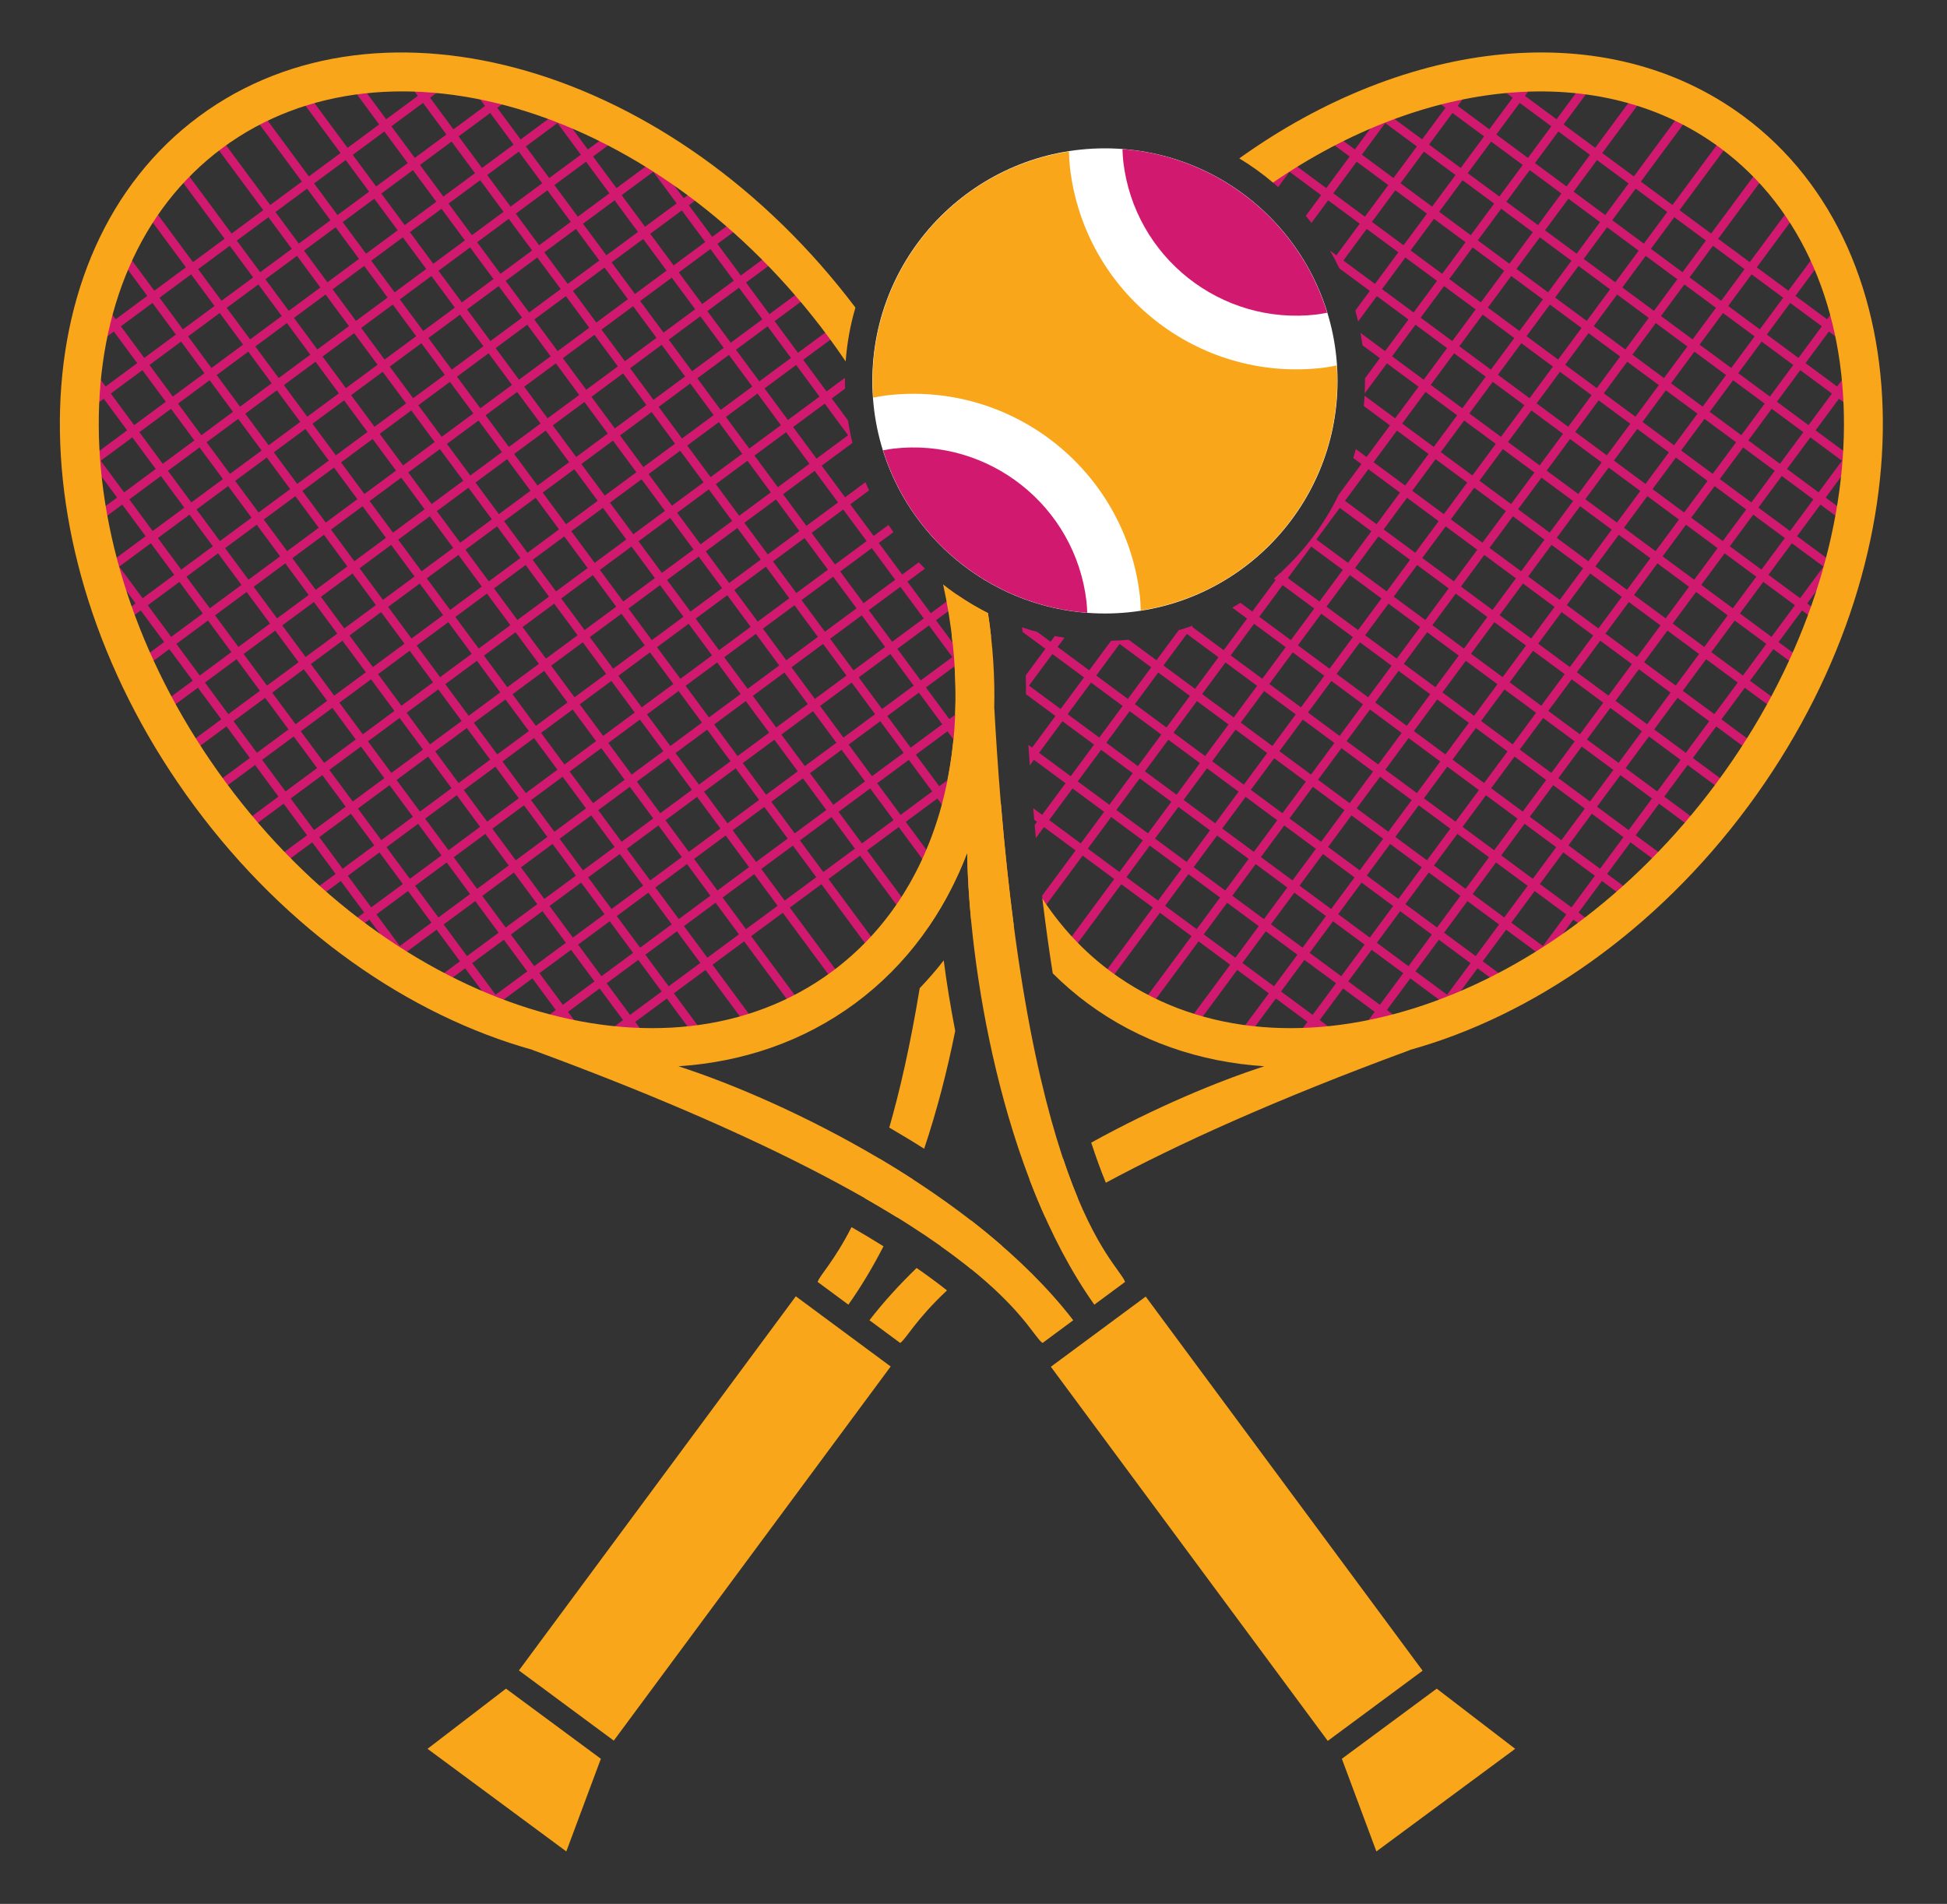 <?xml version="1.0" encoding="utf-8"?>
<!-- Generator: Adobe Illustrator 16.0.0, SVG Export Plug-In . SVG Version: 6.00 Build 0)  -->
<!DOCTYPE svg PUBLIC "-//W3C//DTD SVG 1.1//EN" "http://www.w3.org/Graphics/SVG/1.1/DTD/svg11.dtd">
<svg version="1.1" id="Calque_1" xmlns="http://www.w3.org/2000/svg" xmlns:xlink="http://www.w3.org/1999/xlink" x="0px" y="0px"
	 width="306.757px" height="299.991px" viewBox="0 0 306.757 299.991" enable-background="new 0 0 306.757 299.991"
	 xml:space="preserve">
<rect x="0" y="0" width="306.757" height="299.991" fill="#333333" stroke="none"/>
<g>
	<g>
		<path fill="#D11A6F" d="M295.277,68.066l-1.107-0.818l-3.139,4.245l-4.982-3.685l3.684-4.98l4.014,2.968l0.818-1.107l-4.014-2.968
			l3.412-4.614l-1.107-0.818l-3.412,4.614l-4.98-3.684l3.684-4.983l5.535,4.093l0.818-1.107l-5.535-4.093l2.797-3.781l-1.107-0.818
			l-2.796,3.781l-4.983-3.685l6.141-8.303l-1.107-0.818l-6.14,8.303l-4.981-3.684l7.981-10.794l-1.107-0.818l-7.981,10.794
			l-4.981-3.684l7.981-10.794l-1.107-0.818l-7.98,10.793l-4.982-3.684l7.98-10.793l-1.107-0.818l-7.98,10.793l-4.982-3.685
			l7.982-10.793l-1.107-0.818l-7.981,10.793l-4.981-3.684l7.98-10.793l-1.107-0.818l-7.98,10.793l-4.982-3.685l6.139-8.303
			l-1.107-0.818l-6.139,8.303l-4.982-3.685l2.456-3.32l-1.107-0.818l-2.456,3.32l-5.535-4.093l-0.818,1.107l5.535,4.093
			l-3.684,4.982l-4.982-3.684l3.07-4.152l-1.107-0.818l-3.07,4.152l-4.566-3.377l-0.818,1.107l4.566,3.377l-3.684,4.98l-4.981-3.684
			l1.978-2.675l-1.107-0.818l-1.977,2.675l-2.354-1.739l-0.818,1.107l2.353,1.739l-3.685,4.982l-5.535-4.094l-0.409,0.554
			l-0.554-0.409l-4.094,5.535l-2.352-1.739l-0.818,1.107l2.352,1.739l-1.723,2.329c0.354,0.295,0.705,0.594,1.049,0.9l1.781-2.411
			l4.982,3.684l-2.411,3.261c0.302,0.366,0.601,0.735,0.89,1.112l2.629-3.554l4.98,3.684l-3.684,4.981l-1-0.74
			c0.527,0.912,1.019,1.849,1.478,2.805l4.794,3.545l-2.287,3.094c0.158,0.568,0.301,1.145,0.438,1.725l2.957-4l4.981,3.685
			l-3.685,4.982l-3.88-2.87c0.12,0.643,0.225,1.291,0.315,1.945l2.746,2.031l-2.349,3.178c0.009,0.798-0.011,1.591-0.048,2.381
			l3.504-4.739l4.982,3.684l-3.684,4.981l-4.824-3.567c-0.031,0.544-0.067,1.087-0.119,1.626l4.125,3.049l-3.685,4.982l-1.683-1.244
			c-0.129,0.473-0.266,0.942-0.41,1.408l1.273,0.943l-3.555,4.807c-2.215,4.55-5.25,8.653-8.943,12.095l-0.189,0.257l-0.053-0.039
			c-0.345,0.317-0.689,0.635-1.047,0.939l0.281,0.207l-3.686,4.982l-1.859-1.375c-0.424,0.26-0.85,0.518-1.285,0.762l2.326,1.721
			l-3.684,4.981l-4.98-3.684l0.149-0.202c-0.743,0.266-1.495,0.512-2.259,0.737l-3.5,4.735l-4.375-3.233
			c-0.93,0.085-1.855,0.145-2.777,0.167l-3.441,4.653l-4.982-3.684l1.076-1.455c-0.508-0.08-1.016-0.165-1.518-0.264l-0.665,0.899
			l-2.091-1.546c-0.814-0.22-1.619-0.458-2.414-0.727c0.029,0.24,0.063,0.48,0.09,0.721l3.596,2.659l-3.098,4.191
			c0.035,0.992,0.043,1.981,0.045,2.97l4.641,3.431l-3.684,4.982l-0.582-0.43c0.071,1.086,0.146,2.162,0.223,3.23l0.647-0.875
			l4.982,3.684l-3.684,4.982l-1.416-1.047c0.053,0.616,0.108,1.223,0.163,1.832l0.434,0.321l-0.361,0.489
			c0.063,0.689,0.126,1.378,0.191,2.059l1.277-1.729l4.982,3.683l-5.283,7.145c0.08,0.669,0.162,1.326,0.244,1.985l6.146-8.311
			l4.981,3.684l-7.98,10.794l1.107,0.818l7.98-10.794l4.982,3.685l-7.98,10.793l1.107,0.818l7.98-10.793l4.982,3.684l-7.982,10.793
			l1.107,0.818l7.981-10.792l4.981,3.683l-7.98,10.793l1.107,0.818l7.98-10.793l4.982,3.684l-5.979,8.086l1.107,0.818l5.979-8.086
			l4.981,3.686l-3.521,4.764l1.107,0.818l3.521-4.764l5.536,4.094l0.409-0.555l0.554,0.41l4.093-5.537l4.014,2.969l0.818-1.107
			l-4.014-2.967l3.686-4.982l4.98,3.684l-2.498,3.379l1.107,0.818l2.498-3.379l2.076,1.535l0.818-1.107l-2.076-1.535l3.685-4.982
			l5.535,4.094l0.818-1.107l-5.534-4.093l3.684-4.981l4.98,3.684l-2.432,3.289l1.107,0.818l2.432-3.289l1.8,1.33l0.818-1.107
			l-1.8-1.33l3.686-4.982l3.736,2.763l0.818-1.107l-3.736-2.763l3.684-4.98l5.119,3.785l0.818-1.107l-5.119-3.785l3.684-4.982
			l5.857,4.331l0.818-1.107l-5.857-4.331l3.684-4.981l6.874,5.083l0.818-1.107l-6.874-5.082l3.684-4.982l6.875,5.083l0.818-1.107
			l-6.874-5.083l3.684-4.981l6.874,5.083l0.818-1.107l-6.873-5.083l3.684-4.981l5.857,4.331l0.818-1.107l-5.857-4.331l3.684-4.982
			l5.398,3.991l0.818-1.107l-5.398-3.991l3.685-4.982l2.906,2.149l0.818-1.107l-2.905-2.148l3.684-4.981l1.521,1.125l0.818-1.107
			l-1.521-1.125l4.094-5.536l-0.555-0.409l0.41-0.554l-5.536-4.093l3.683-4.981l2.077,1.535l0.818-1.107l-2.075-1.535
			L295.277,68.066z M288.625,62.008l-3.684,4.981l-4.98-3.684l3.683-4.98L288.625,62.008z M225.925,34.482l4.982,3.685l-3.684,4.981
			l-4.982-3.684L225.925,34.482z M221.134,38.646l-4.981-3.684l3.684-4.982l4.981,3.684L221.134,38.646z M196.253,125.562
			l4.981,3.684l-3.685,4.981l-4.98-3.684L196.253,125.562z M191.462,129.724l-4.982-3.684l3.684-4.981l4.982,3.684L191.462,129.724z
			 M207.664,122.867l3.684-4.981l4.982,3.684l-3.686,4.981L207.664,122.867z M211.826,127.658l-3.684,4.982l-4.981-3.684
			l3.685-4.982L211.826,127.658z M212.166,116.778l3.684-4.981l4.982,3.684l-3.684,4.981L212.166,116.778z M236.263,96.925
			l3.685-4.982l4.981,3.684l-3.684,4.982L236.263,96.925z M240.427,101.716l-3.684,4.981l-4.982-3.684l3.684-4.981L240.427,101.716z
			 M240.767,90.835l3.684-4.981l4.98,3.684l-3.684,4.981L240.767,90.835z M245.269,84.747l3.684-4.981l4.982,3.684l-3.685,4.981
			L245.269,84.747z M247.078,67.248l-4.98-3.684l3.684-4.982l4.98,3.684L247.078,67.248z M251.869,63.083l4.982,3.684l-3.684,4.982
			l-4.982-3.684L251.869,63.083z M247.367,69.173l4.982,3.684l-3.686,4.981l-4.98-3.684L247.367,69.173z M249.771,78.658
			l3.685-4.982l4.981,3.684l-3.684,4.982L249.771,78.658z M254.275,72.568l3.684-4.981l4.98,3.684l-3.684,4.981L254.275,72.568z
			 M258.777,66.479l3.684-4.981l4.981,3.684l-3.685,4.981L258.777,66.479z M257.669,65.661l-4.982-3.684l3.685-4.982l4.981,3.684
			L257.669,65.661z M251.58,61.158l-4.98-3.684l3.684-4.981l4.981,3.684L251.58,61.158z M245.492,56.656l-4.982-3.684l3.684-4.982
			l4.982,3.684L245.492,56.656z M244.673,57.763l-3.684,4.981l-4.982-3.684l3.684-4.981L244.673,57.763z M241.278,64.67l4.981,3.684
			l-3.684,4.982l-4.982-3.684L241.278,64.67z M242.864,75.262l4.981,3.684l-3.684,4.981l-4.981-3.684L242.864,75.262z
			 M243.343,85.035l-3.684,4.982l-4.982-3.684l3.684-4.982L243.343,85.035z M238.841,91.125l-3.685,4.981l-4.981-3.684l3.684-4.981
			L238.841,91.125z M234.337,97.213l-3.684,4.981l-4.98-3.684l3.684-4.981L234.337,97.213z M229.835,103.302l-3.684,4.98
			l-4.98-3.684l3.683-4.98L229.835,103.302z M225.333,109.39l-3.684,4.982l-4.982-3.684l3.685-4.982L225.333,109.39z
			 M221.938,116.298l4.981,3.685l-3.684,4.981l-4.98-3.684L221.938,116.298z M222.757,115.192l3.684-4.982l4.982,3.684l-3.686,4.982
			L222.757,115.192z M227.259,109.102l3.684-4.981l4.982,3.684l-3.684,4.981L227.259,109.102z M237.032,108.624l4.981,3.684
			l-3.682,4.981l-4.982-3.684L237.032,108.624z M237.851,107.516l3.684-4.981l4.982,3.684l-3.685,4.982L237.851,107.516z
			 M242.353,101.427l3.684-4.982l4.982,3.685l-3.684,4.981L242.353,101.427z M246.855,95.338l3.684-4.982l4.982,3.685l-3.684,4.981
			L246.855,95.338z M251.358,89.249l3.684-4.981l4.982,3.684l-3.685,4.982L251.358,89.249z M255.861,83.16l3.684-4.982l4.982,3.685
			l-3.684,4.981L255.861,83.16z M260.363,77.07l3.684-4.981l4.982,3.685l-3.684,4.981L260.363,77.07z M264.865,70.982L268.548,66
			l4.983,3.684l-3.685,4.982L264.865,70.982z M268.261,64.074l-4.982-3.684l3.684-4.981l4.982,3.683L268.261,64.074z
			 M262.171,59.572l-4.98-3.684l3.684-4.982l4.98,3.684L262.171,59.572z M256.083,55.069l-4.982-3.684l3.684-4.981l4.982,3.684
			L256.083,55.069z M249.994,50.567l-4.981-3.685l3.684-4.981l4.981,3.685L249.994,50.567z M243.905,46.064l-4.981-3.684
			l3.684-4.982l4.982,3.685L243.905,46.064z M243.085,47.171l-3.684,4.982l-4.982-3.685l3.685-4.981L243.085,47.171z
			 M233.313,47.651l-4.981-3.685l3.684-4.981l4.982,3.684L233.313,47.651z M233.601,49.577l4.982,3.684l-3.684,4.981l-4.982-3.684
			L233.601,49.577z M235.189,60.167l4.982,3.685l-3.686,4.981l-4.981-3.684L235.189,60.167z M236.775,70.76l4.982,3.684
			l-3.684,4.981l-4.982-3.684L236.775,70.76z M237.254,80.533l-3.685,4.982l-4.98-3.684l3.684-4.982L237.254,80.533z
			 M232.751,86.622l-3.684,4.982l-4.982-3.684l3.685-4.982L232.751,86.622z M228.25,92.711l-3.684,4.981l-4.982-3.684l3.684-4.982
			L228.25,92.711z M223.748,98.8l-3.684,4.98l-4.982-3.684l3.684-4.98L223.748,98.8z M219.246,104.888l-3.686,4.982l-4.98-3.684
			l3.684-4.982L219.246,104.888z M214.742,110.978l-3.684,4.981l-4.98-3.685l3.683-4.98L214.742,110.978z M210.24,117.066
			l-3.684,4.982l-4.982-3.684l3.685-4.982L210.24,117.066z M205.738,123.156l-3.684,4.982l-4.982-3.684l3.684-4.982L205.738,123.156
			z M202.341,130.064l4.982,3.684l-3.684,4.981l-4.982-3.684L202.341,130.064z M208.431,134.566l4.981,3.684l-3.684,4.982
			l-4.981-3.684L208.431,134.566z M209.25,133.458l3.684-4.981l4.982,3.684l-3.684,4.981L209.25,133.458z M213.751,127.37
			l3.685-4.982l4.981,3.684l-3.684,4.982L213.751,127.37z M223.525,126.89l4.982,3.684l-3.684,4.982l-4.982-3.684L223.525,126.89z
			 M224.343,125.783l3.684-4.981l4.982,3.685l-3.684,4.98L224.343,125.783z M228.845,119.694l3.685-4.982l4.982,3.685l-3.685,4.982
			L228.845,119.694z M238.619,119.214l4.982,3.684l-3.684,4.982l-4.982-3.684L238.619,119.214z M239.438,118.107l3.683-4.98
			l4.982,3.684l-3.684,4.98L239.438,118.107z M243.94,112.019l3.684-4.982l4.981,3.685l-3.684,4.981L243.94,112.019z
			 M248.443,105.93l3.684-4.981l4.98,3.684l-3.684,4.981L248.443,105.93z M252.945,99.841l3.684-4.982l4.982,3.684l-3.685,4.982
			L252.945,99.841z M257.447,93.751l3.685-4.982l4.981,3.684l-3.684,4.982L257.447,93.751z M261.951,87.663l3.684-4.982l4.98,3.684
			l-3.684,4.982L261.951,87.663z M266.453,81.574l3.684-4.982l4.981,3.684l-3.684,4.981L266.453,81.574z M270.955,75.484
			l3.684-4.981l4.982,3.683l-3.684,4.982L270.955,75.484z M274.351,68.576l-4.983-3.684l3.684-4.981l4.982,3.685L274.351,68.576z
			 M273.871,58.803l3.683-4.981l4.983,3.685l-3.684,4.981L273.871,58.803z M272.763,57.985l-4.982-3.684l3.684-4.981l4.982,3.684
			L272.763,57.985z M266.673,53.482l-4.98-3.684l3.684-4.98l4.98,3.684L266.673,53.482z M260.585,48.98l-4.982-3.684l3.684-4.981
			l4.982,3.684L260.585,48.98z M254.497,44.478l-4.981-3.684l3.684-4.982l4.98,3.685L254.497,44.478z M248.408,39.975l-4.982-3.684
			l3.684-4.981l4.982,3.684L248.408,39.975z M242.318,35.472l-4.982-3.684l3.684-4.981l4.982,3.685L242.318,35.472z M241.5,36.58
			l-3.684,4.982l-4.982-3.685l3.684-4.981L241.5,36.58z M231.726,37.059l-4.982-3.684l3.685-4.982l4.981,3.685L231.726,37.059z
			 M227.513,45.074l4.98,3.684l-3.684,4.982l-4.98-3.684L227.513,45.074z M229.099,55.666l4.982,3.684l-3.684,4.982l-4.982-3.684
			L229.099,55.666z M230.685,66.257l4.982,3.684l-3.684,4.982l-4.982-3.684L230.685,66.257z M231.166,76.031l-3.684,4.981
			l-4.982-3.684l3.684-4.982L231.166,76.031z M226.664,82.12l-3.685,4.981l-4.981-3.684l3.684-4.982L226.664,82.12z M222.16,88.208
			l-3.684,4.982l-4.982-3.685l3.685-4.981L222.16,88.208z M217.658,94.297l-3.684,4.981l-4.981-3.684l3.683-4.981L217.658,94.297z
			 M213.156,100.386l-3.684,4.982l-4.982-3.684l3.684-4.983L213.156,100.386z M208.654,106.476l-3.684,4.98l-4.982-3.684
			l3.684-4.981L208.654,106.476z M204.151,112.564l-3.685,4.982l-4.981-3.684l3.685-4.982L204.151,112.564z M199.648,118.654
			l-3.684,4.981l-4.982-3.684l3.684-4.982L199.648,118.654z M189.875,119.133l-4.981-3.685l3.685-4.982l4.981,3.685L189.875,119.133
			z M189.056,120.24l-3.684,4.982l-4.982-3.684l3.684-4.982L189.056,120.24z M179.283,120.719l-4.98-3.683l3.684-4.982l4.98,3.684
			L179.283,120.719z M178.464,121.827l-3.684,4.982l-4.981-3.684l3.685-4.982L178.464,121.827z M179.572,122.645l4.982,3.685
			l-3.684,4.981l-4.982-3.684L179.572,122.645z M185.662,127.148l4.981,3.684l-3.685,4.982l-4.981-3.684L185.662,127.148z
			 M191.75,131.65l4.981,3.684l-3.684,4.982l-4.982-3.684L191.75,131.65z M197.839,136.153l4.982,3.684l-3.686,4.982l-4.98-3.684
			L197.839,136.153z M203.928,140.655l4.981,3.685l-3.684,4.982l-4.982-3.684L203.928,140.655z M210.017,145.158l4.982,3.683
			l-3.684,4.982l-4.982-3.683L210.017,145.158z M210.835,144.05l3.685-4.982l4.981,3.685l-3.684,4.981L210.835,144.05z
			 M215.339,137.961l3.684-4.982l4.981,3.685l-3.684,4.981L215.339,137.961z M225.111,137.482l4.982,3.684l-3.684,4.982
			l-4.982-3.685L225.111,137.482z M225.931,136.375l3.684-4.982l4.981,3.684l-3.685,4.982L225.931,136.375z M230.433,130.285
			l3.684-4.98l4.981,3.684l-3.683,4.981L230.433,130.285z M240.205,129.806l4.982,3.684l-3.684,4.981l-4.98-3.684L240.205,129.806z
			 M241.025,128.699l3.684-4.982l4.982,3.685l-3.686,4.982L241.025,128.699z M245.527,122.61l3.684-4.981l4.981,3.684l-3.683,4.981
			L245.527,122.61z M250.029,116.521l3.684-4.981l4.982,3.684l-3.684,4.981L250.029,116.521z M254.531,110.432l3.684-4.981
			l4.982,3.684l-3.684,4.982L254.531,110.432z M259.033,104.343l3.685-4.982l4.981,3.684l-3.684,4.982L259.033,104.343z
			 M263.537,98.253l3.684-4.981l4.982,3.684l-3.685,4.982L263.537,98.253z M268.039,92.165l3.684-4.982l4.982,3.685l-3.684,4.982
			L268.039,92.165z M272.541,86.076l3.684-4.982l4.982,3.684l-3.684,4.982L272.541,86.076z M277.043,79.986l3.685-4.981l4.981,3.684
			l-3.685,4.982L277.043,79.986z M280.439,73.079l-4.981-3.684l3.684-4.981l4.981,3.684L280.439,73.079z M282.056,47.732
			l4.982,3.684l-3.684,4.983l-4.982-3.685L282.056,47.732z M275.968,43.23l4.98,3.684l-3.684,4.982l-4.982-3.684L275.968,43.23z
			 M269.878,38.727l4.982,3.684l-3.685,4.983l-4.981-3.684L269.878,38.727z M263.791,34.225l4.981,3.684l-3.685,4.983l-4.982-3.684
			L263.791,34.225z M257.701,29.722l4.982,3.684l-3.685,4.983l-4.981-3.684L257.701,29.722z M251.612,25.22l4.981,3.684
			l-3.684,4.982l-4.982-3.684L251.612,25.22z M245.523,20.717l4.982,3.684l-3.686,4.983l-4.982-3.685L245.523,20.717z
			 M239.433,16.214l4.982,3.684l-3.685,4.983l-4.981-3.685L239.433,16.214z M234.93,22.304l4.981,3.685l-3.684,4.981l-4.98-3.684
			L234.93,22.304z M228.841,17.802l4.982,3.684l-3.684,4.981l-4.982-3.684L228.841,17.802z M224.339,23.891l4.981,3.684
			l-3.684,4.981l-4.981-3.684L224.339,23.891z M218.25,19.388l4.982,3.684l-3.684,4.982l-4.982-3.684L218.25,19.388z
			 M208.957,29.641l-4.982-3.685l3.684-4.981l4.982,3.684L208.957,29.641z M210.064,30.459l3.684-4.981l4.982,3.684l-3.684,4.981
			L210.064,30.459z M216.632,44.734l-4.982-3.684l3.684-4.981l4.982,3.685L216.632,44.734z M217.74,45.553l3.684-4.981l4.982,3.684
			l-3.684,4.981L217.74,45.553z M219.326,56.145l3.685-4.982l4.981,3.685l-3.684,4.981L219.326,56.145z M224.597,61.755l4.981,3.684
			l-3.684,4.981l-4.981-3.684L224.597,61.755z M220.094,67.843l4.981,3.685l-3.684,4.981l-4.982-3.684L220.094,67.843z
			 M215.591,73.933l4.982,3.684l-3.684,4.982l-4.982-3.684L215.591,73.933z M211.089,80.022l4.981,3.685l-3.684,4.981l-4.981-3.685
			L211.089,80.022z M206.586,86.111l4.981,3.684l-3.682,4.981l-4.982-3.684L206.586,86.111z M202.085,92.199l4.981,3.685
			l-3.685,4.982l-4.982-3.684L202.085,92.199z M197.582,98.289l4.982,3.685l-3.684,4.981l-4.982-3.684L197.582,98.289z
			 M193.08,104.377l4.982,3.685l-3.684,4.981l-4.982-3.684L193.08,104.377z M186.992,99.875l4.98,3.684l-3.684,4.981l-4.981-3.684
			L186.992,99.875z M182.488,105.964l4.982,3.684l-3.685,4.982l-4.981-3.684L182.488,105.964z M176.399,101.462l4.982,3.684
			l-3.685,4.982l-4.982-3.684L176.399,101.462z M171.896,107.551l4.982,3.685l-3.684,4.981l-4.982-3.685L171.896,107.551z
			 M162.123,108.031l3.684-4.981l4.982,3.684l-3.684,4.981L162.123,108.031z M163.71,118.623l3.684-4.982l4.982,3.685l-3.684,4.982
			L163.71,118.623z M170.279,132.898l-4.981-3.684l3.683-4.981l4.982,3.683L170.279,132.898z M176.368,137.4l-4.981-3.684
			l3.684-4.981l4.981,3.684L176.368,137.4z M182.457,141.903l-4.982-3.685l3.684-4.98l4.982,3.684L182.457,141.903z
			 M188.546,146.406l-4.982-3.685l3.684-4.981l4.982,3.684L188.546,146.406z M194.634,150.907l-4.98-3.683l3.684-4.982l4.98,3.684
			L194.634,150.907z M200.724,155.409l-4.982-3.683l3.684-4.981l4.982,3.684L200.724,155.409z M206.813,159.913l-4.981-3.684
			l3.684-4.982l4.981,3.683L206.813,159.913z M212.902,164.415l-4.982-3.684l3.685-4.982l4.981,3.684L212.902,164.415z
			 M217.405,158.325l-4.981-3.684l3.684-4.982l4.982,3.683L217.405,158.325z M221.908,152.237l-4.982-3.685l3.684-4.981l4.982,3.684
			L221.908,152.237z M227.997,156.739l-4.981-3.684l3.684-4.982l4.982,3.684L227.997,156.739z M232.5,150.649l-4.982-3.683
			l3.684-4.982l4.982,3.685L232.5,150.649z M237.001,144.561l-4.982-3.684l3.685-4.982l4.981,3.684L237.001,144.561z
			 M243.09,149.063l-4.981-3.684l3.684-4.982l4.982,3.685L243.09,149.063z M247.593,142.974l-4.982-3.684l3.684-4.981l4.982,3.684
			L247.593,142.974z M252.095,136.885l-4.982-3.684l3.685-4.982l4.981,3.684L252.095,136.885z M256.597,130.796l-4.98-3.685
			l3.683-4.981l4.981,3.685L256.597,130.796z M261.099,124.708l-4.98-3.684l3.684-4.981l4.98,3.684L261.099,124.708z
			 M265.602,118.619l-4.981-3.684l3.684-4.982l4.982,3.685L265.602,118.619z M270.105,112.53l-4.982-3.685l3.684-4.981l4.982,3.684
			L270.105,112.53z M274.607,106.441l-4.982-3.685l3.685-4.981l4.981,3.684L274.607,106.441z M279.11,100.351l-4.981-3.684
			l3.684-4.982l4.982,3.684L279.11,100.351z M283.613,94.261l-4.982-3.684l3.684-4.981l4.982,3.684L283.613,94.261z M291.798,83.191
			l-3.684,4.982l-4.982-3.685l3.684-4.981L291.798,83.191z M286.529,77.581l-4.982-3.684l3.684-4.981l4.981,3.684L286.529,77.581z"
			/>
		<polygon fill="#FAA61A" points="89.225,291.725 67.359,275.557 79.721,266.075 94.667,277.127 		"/>
		
			<rect x="101.844" y="202.56" transform="matrix(0.804 0.595 -0.595 0.804 164.024 -19.2)" fill="#FAA61A" width="18.588" height="73.322"/>
		<path fill="#FAA61A" d="M143.871,185.856c-1.75-1.135-3.516-2.232-5.287-3.281c-0.787,2.352-1.566,4.418-2.322,6.227
			c1.83,1.045,3.535,2.057,5.123,3.039C142.265,189.881,143.097,187.885,143.871,185.856z"/>
		<path fill="#FAA61A" d="M144.903,155.706c-1.479,8.984-3.132,16.182-4.796,21.965c1.834,1.068,3.67,2.17,5.498,3.336
			c2.064-6.164,3.67-12.477,4.891-18.572c-0.744-3.844-1.354-7.588-1.81-11.111C147.507,152.862,146.23,154.307,144.903,155.706z"/>
		<path fill="#FAA61A" d="M157.891,196.329c-1.571-1.367-3.188-2.699-4.851-3.986c-1.662,1.287-3.279,2.619-4.851,3.986
			c1.829,1.297,3.437,2.518,4.851,3.664C154.455,198.846,156.062,197.625,157.891,196.329z"/>
		<path fill="#FAA61A" d="M156.13,100.113c-0.131-1.164-0.292-2.334-0.471-3.506c-1.648-0.833-3.234-1.776-4.752-2.819
			c-0.391,2.118-0.723,4.23-0.957,6.325c1.15,9.41,0.625,18.471-1.576,26.646c-0.588,7.047-1.275,13.429-2.033,19.195
			c2.436-3.57,4.467-7.441,6.041-11.584c0.048,3.217,0.259,6.951,0.658,11.027c0.399-4.076,0.61-7.811,0.658-11.027
			c1.574,4.143,3.605,8.014,6.041,11.584c-0.758-5.767-1.445-12.148-2.033-19.195C155.505,118.583,154.98,109.523,156.13,100.113z"
			/>
		<path fill="#FAA61A" d="M144.416,199.792c-2.711,2.625-5.219,5.371-7.43,8.236c2.215,1.637,4.844,3.582,4.844,3.582
			c1.026-0.746,2.396-3.615,7.371-8.283C147.806,202.223,146.224,201.045,144.416,199.792z"/>
		<path fill="#FAA61A" d="M134.16,193.354c-2.801,5.486-4.946,7.492-5.339,8.637c0,0,2.63,1.945,4.845,3.582
			c2.025-2.859,3.861-5.953,5.533-9.197C137.591,195.372,135.921,194.366,134.16,193.354z"/>
		<path fill="#FAA61A" d="M162.21,185.856c0.773,2.029,1.605,4.025,2.486,5.984c1.588-0.982,3.293-1.994,5.123-3.039
			c-0.756-1.809-1.535-3.875-2.322-6.227C165.726,183.624,163.96,184.721,162.21,185.856z"/>
		<path fill="#FAA61A" d="M274.697,18.317c-21.604-15.976-53.025-12.28-79.443,6.639c1.867,1.13,3.641,2.403,5.305,3.812
			c23.863-16.375,51.484-19.496,70.455-5.469c26.215,19.384,25.98,64.154-0.525,100.002c-26.507,35.847-69.244,49.19-95.459,29.806
			c-4.324-3.197-7.912-7.096-10.798-11.521c0.495,4.112,1.038,8.046,1.632,11.782c1.699,1.689,3.521,3.27,5.482,4.721
			c8.15,6.025,17.697,9.252,27.846,9.92c-7.322,2.365-17.184,6.469-27.264,12.031c0.782,2.41,1.555,4.498,2.301,6.32
			c11.305-6.084,26.742-13.111,47.959-20.924c-0.002-0.004-0.002-0.01-0.004-0.016c19.305-5.389,38.667-18.664,53.287-38.437
			C304.009,88.388,303.664,39.735,274.697,18.317z"/>
	</g>
	<g>
		<path fill="#D11A6F" d="M153.57,112.055l-0.818-1.107l-3.184,2.354l-3.684-4.981l4.98-3.684l2.158,2.919l1.107-0.818l-2.158-2.919
			l1.893-1.399l-0.818-1.107l-1.893,1.399l-3.684-4.982l4.424-3.271c-0.409-0.265-0.809-0.542-1.207-0.82l-4.035,2.984l-3.686-4.983
			l2.768-2.046c-0.335-0.32-0.658-0.653-0.982-0.985l-2.604,1.924l-3.684-4.981l2.297-1.698c-0.268-0.373-0.523-0.754-0.779-1.137
			l-2.336,1.728l-3.684-4.981l2.965-2.191c-0.197-0.426-0.389-0.856-0.572-1.291l-3.211,2.376l-3.685-4.983l4.849-3.585
			c-0.283-1.162-0.52-2.345-0.703-3.547l-2.559-3.459l2.1-1.552c-0.018-0.569-0.021-1.136-0.016-1.701l-2.902,2.146l-3.684-4.982
			l7.518-5.559l-0.818-1.107l-7.518,5.559l-3.684-4.982l7.98-5.901l-0.818-1.107l-7.981,5.902l-3.685-4.982l6.412-4.74l-0.818-1.107
			l-6.412,4.741l-3.684-4.982l5.581-4.126l-0.818-1.107l-5.581,4.126l-3.684-4.981l3.92-2.898l-0.818-1.107l-3.92,2.898
			l-3.684-4.981l2.352-1.739l-0.818-1.107l-2.352,1.739l-4.094-5.535l-0.554,0.409l-0.409-0.554l-5.536,4.094l-3.684-4.982
			l2.352-1.739l-0.818-1.107l-2.352,1.739l-1.979-2.675l-1.107,0.818l1.979,2.675l-4.982,3.684l-3.684-4.98l4.566-3.377L82.094,12.5
			l-4.566,3.377l-3.07-4.152l-1.107,0.818l3.07,4.152l-4.981,3.684l-3.685-4.982l5.535-4.093l-0.818-1.107l-5.535,4.093l-2.456-3.32
			l-1.107,0.818l2.456,3.32l-4.982,3.685l-6.139-8.303l-1.107,0.818l6.14,8.303l-4.982,3.685l-7.98-10.793L45.67,13.32l7.98,10.793
			l-4.982,3.684l-7.981-10.793l-1.107,0.818l7.981,10.793l-4.982,3.685l-7.98-10.793l-1.107,0.818l7.981,10.793l-4.982,3.684
			l-7.98-10.793l-1.107,0.818l7.981,10.794l-4.982,3.684L22.42,30.51l-1.107,0.818l7.981,10.794l-4.981,3.684l-6.139-8.303
			l-1.107,0.818l6.14,8.303l-4.983,3.685l-2.796-3.781l-1.107,0.818l2.796,3.781l-5.535,4.093l0.818,1.107l5.535-4.093l3.685,4.983
			l-4.981,3.684l-3.412-4.614l-1.107,0.818l3.412,4.614l-4.014,2.968l0.818,1.107l4.014-2.968l3.683,4.98l-4.982,3.685l-3.139-4.245
			l-1.107,0.818l3.139,4.245l-2.076,1.535l0.818,1.107l2.077-1.535l3.683,4.981l-5.536,4.093l0.409,0.554l-0.554,0.409l4.094,5.536
			l-1.522,1.125l0.818,1.107l1.522-1.125l3.684,4.981l-2.906,2.148l0.818,1.107l2.906-2.149l3.684,4.982l-5.397,3.991l0.818,1.107
			l5.397-3.991l3.684,4.982l-5.857,4.331l0.818,1.107l5.858-4.331l3.684,4.981l-6.874,5.083l0.818,1.107l6.874-5.083l3.684,4.981
			l-6.874,5.083l0.818,1.107l6.874-5.083l3.684,4.982L37,130.609l0.818,1.107l6.874-5.083l3.683,4.981l-5.857,4.331l0.818,1.107
			l5.857-4.331l3.685,4.982l-5.12,3.785l0.818,1.107l5.12-3.785l3.684,4.98l-3.736,2.763l0.818,1.107l3.736-2.763l3.685,4.982
			l-1.799,1.33l0.818,1.107l1.799-1.33l2.432,3.289l1.107-0.818l-2.432-3.289l4.981-3.684l3.684,4.981l-5.535,4.093l0.818,1.107
			l5.535-4.094l3.684,4.982l-2.076,1.535l0.818,1.107l2.075-1.535l2.5,3.379l1.107-0.818l-2.5-3.379l4.982-3.684l3.684,4.982
			l-4.012,2.967l0.818,1.107l4.012-2.969l4.094,5.537l0.554-0.41l0.409,0.555l5.536-4.094l3.521,4.764l1.107-0.818l-3.521-4.764
			l4.981-3.686l5.979,8.086l1.107-0.818l-5.979-8.086l4.982-3.684l7.98,10.793l1.107-0.818l-7.98-10.793l4.981-3.683l7.981,10.792
			l1.107-0.818l-7.982-10.793l4.982-3.684l7.98,10.793l1.107-0.818l-7.98-10.793l4.982-3.685l7.98,10.794l1.107-0.818l-7.98-10.794
			l4.981-3.684l7.981,10.793l1.107-0.818l-7.982-10.794l4.982-3.683l5.979,8.085l1.107-0.818l-5.979-8.086l4.982-3.685l3.795,5.134
			l1.107-0.818L148.799,125l4.981-3.684l0.043,0.058l1.107-0.818l-4.545-6.146L153.57,112.055z M148.46,114.121l-4.982,3.684
			l-3.684-4.982l4.982-3.684L148.46,114.121z M63.217,75.262l3.684,4.981l-4.982,3.684l-3.684-4.981L63.217,75.262z M57.417,77.838
			l-3.685-4.981l4.982-3.684l3.684,4.981L57.417,77.838z M93.694,88.688l-3.684-4.981l4.981-3.685l3.684,4.981L93.694,88.688z
			 M99.495,86.111l3.683,4.981l-4.982,3.684l-3.682-4.981L99.495,86.111z M92.586,89.506l-4.982,3.685l-3.684-4.982l4.982-3.684
			L92.586,89.506z M89.192,82.599l-3.685-4.982l4.981-3.684l3.685,4.982L89.192,82.599z M88.084,83.417l-4.982,3.684l-3.684-4.981
			l4.982-3.685L88.084,83.417z M78.6,81.012l-3.685-4.981l4.981-3.685l3.685,4.982L78.6,81.012z M77.493,81.832l-4.982,3.684
			l-3.684-4.982l4.982-3.684L77.493,81.832z M68.008,79.425l-3.684-4.981l4.982-3.684l3.684,4.981L68.008,79.425z M67.72,81.351
			l3.684,4.982l-4.981,3.684l-3.684-4.982L67.72,81.351z M72.222,87.441l3.684,4.981l-4.982,3.684l-3.684-4.981L72.222,87.441z
			 M73.329,86.622l4.982-3.684l3.684,4.982l-4.981,3.684L73.329,86.622z M82.813,89.027l3.684,4.982l-4.98,3.684l-3.684-4.981
			L82.813,89.027z M87.316,95.117l3.683,4.98l-4.98,3.684l-3.684-4.98L87.316,95.117z M88.423,94.297l4.982-3.684l3.683,4.981
			l-4.982,3.684L88.423,94.297z M97.908,96.702l3.684,4.983l-4.982,3.684l-3.684-4.982L97.908,96.702z M102.41,102.792l3.684,4.981
			l-4.982,3.684l-3.684-4.98L102.41,102.792z M103.517,101.973l4.982-3.685l3.684,4.982l-4.982,3.684L103.517,101.973z
			 M102.699,100.866l-3.685-4.982l4.981-3.685l3.686,4.983L102.699,100.866z M100.601,85.292l4.982-3.684l3.684,4.98l-4.982,3.684
			L100.601,85.292z M99.783,84.185l-3.684-4.981l4.982-3.684l3.684,4.981L99.783,84.185z M95.281,78.096l-3.685-4.981l4.981-3.685
			l3.686,4.982L95.281,78.096z M90.778,72.007l-3.684-4.982l4.982-3.684l3.683,4.982L90.778,72.007z M89.67,72.826l-4.982,3.684
			l-3.684-4.981l4.982-3.685L89.67,72.826z M80.186,70.42l-3.684-4.981l4.982-3.684l3.684,4.981L80.186,70.42z M79.079,71.24
			l-4.982,3.684l-3.684-4.982l4.982-3.684L79.079,71.24z M69.595,68.833l-3.685-4.981l4.982-3.685l3.684,4.982L69.595,68.833z
			 M68.487,69.653l-4.981,3.684l-3.684-4.982l4.981-3.684L68.487,69.653z M59.003,67.248l-3.684-4.982l4.981-3.684l3.684,4.982
			L59.003,67.248z M57.896,68.066l-4.981,3.684l-3.684-4.982l4.981-3.684L57.896,68.066z M51.807,72.568l-4.981,3.684l-3.684-4.981
			l4.981-3.684L51.807,72.568z M52.625,73.675l3.684,4.982l-4.981,3.684l-3.684-4.982L52.625,73.675z M57.128,79.765l3.684,4.981
			l-4.981,3.684l-3.684-4.981L57.128,79.765z M61.631,85.854l3.684,4.981l-4.981,3.684l-3.684-4.981L61.631,85.854z M66.133,91.943
			l3.684,4.982l-4.982,3.684l-3.684-4.982L66.133,91.943z M70.636,98.033l3.684,4.981l-4.981,3.684l-3.684-4.981L70.636,98.033z
			 M71.743,97.213l4.981-3.684l3.684,4.981l-4.982,3.684L71.743,97.213z M81.227,99.619l3.684,4.98l-4.982,3.684l-3.683-4.98
			L81.227,99.619z M85.729,105.707l3.684,4.982l-4.98,3.684l-3.686-4.982L85.729,105.707z M86.836,104.888l4.981-3.684l3.684,4.982
			l-4.981,3.684L86.836,104.888z M96.321,107.294l3.683,4.98l-4.98,3.685l-3.685-4.981L96.321,107.294z M100.823,113.382
			l3.685,4.982l-4.982,3.684l-3.684-4.982L100.823,113.382z M101.93,112.564l4.981-3.684l3.685,4.982l-4.981,3.684L101.93,112.564z
			 M108.019,108.062l4.982-3.685l3.684,4.982l-4.982,3.684L108.019,108.062z M114.109,103.559l4.98-3.684l3.685,4.981l-4.981,3.684
			L114.109,103.559z M113.291,102.452l-3.684-4.981l4.98-3.684l3.684,4.981L113.291,102.452z M108.789,96.363l-3.686-4.982
			l4.982-3.684l3.684,4.982L108.789,96.363z M106.691,80.791l4.982-3.685l3.683,4.981l-4.982,3.684L106.691,80.791z M105.873,79.683
			l-3.684-4.982l4.981-3.684L110.854,76L105.873,79.683z M101.37,73.594l-3.685-4.982l4.982-3.685l3.684,4.982L101.37,73.594z
			 M96.867,67.504l-3.684-4.981l4.982-3.685l3.684,4.982L96.867,67.504z M92.364,61.416l-3.684-4.982l4.983-3.684l3.684,4.982
			L92.364,61.416z M91.256,62.234l-4.98,3.684l-3.684-4.981l4.98-3.684L91.256,62.234z M81.773,59.829l-3.685-4.981l4.982-3.685
			l3.684,4.982L81.773,59.829z M80.667,60.648l-4.983,3.684L72,59.349l4.982-3.684L80.667,60.648z M71.181,58.242l-3.684-4.981
			l4.982-3.684l3.684,4.981L71.181,58.242z M70.074,59.061l-4.982,3.684l-3.684-4.981l4.982-3.684L70.074,59.061z M60.589,56.656
			l-3.684-4.982l4.982-3.684l3.684,4.982L60.589,56.656z M59.482,57.474l-4.981,3.684l-3.684-4.981l4.981-3.684L59.482,57.474z
			 M53.394,61.977l-4.982,3.684l-3.684-4.982l4.982-3.684L53.394,61.977z M47.305,66.479l-4.981,3.684l-3.684-4.981l4.981-3.684
			L47.305,66.479z M41.216,70.982l-4.982,3.684l-3.684-4.982L37.532,66L41.216,70.982z M42.034,72.088l3.684,4.981l-4.982,3.685
			l-3.684-4.981L42.034,72.088z M46.537,78.177l3.684,4.982l-4.982,3.684l-3.684-4.981L46.537,78.177z M51.04,84.267l3.684,4.981
			l-4.982,3.685l-3.684-4.982L51.04,84.267z M55.542,90.356l3.684,4.982l-4.982,3.684l-3.684-4.981L55.542,90.356z M60.044,96.445
			l3.684,4.982l-4.982,3.684l-3.684-4.981L60.044,96.445z M64.547,102.535l3.684,4.981l-4.982,3.685l-3.684-4.982L64.547,102.535z
			 M69.049,108.624l3.683,4.981l-4.982,3.684l-3.683-4.981L69.049,108.624z M70.156,107.804l4.982-3.684l3.683,4.981l-4.981,3.684
			L70.156,107.804z M79.64,110.209l3.685,4.982l-4.982,3.684l-3.684-4.982L79.64,110.209z M84.143,116.298l3.684,4.982l-4.982,3.684
			l-3.684-4.981L84.143,116.298z M85.25,115.48l4.981-3.684l3.684,4.981l-4.981,3.684L85.25,115.48z M94.734,117.885l3.684,4.981
			l-4.98,3.684l-3.685-4.981L94.734,117.885z M99.236,123.974l3.685,4.982l-4.981,3.684l-3.684-4.982L99.236,123.974z
			 M100.343,123.156l4.982-3.684l3.684,4.982l-4.982,3.684L100.343,123.156z M106.433,118.654l4.982-3.685l3.684,4.982l-4.982,3.684
			L106.433,118.654z M112.522,114.151l4.981-3.685l3.685,4.982l-4.981,3.685L112.522,114.151z M118.611,109.648l4.982-3.684
			l3.684,4.982l-4.981,3.684L118.611,109.648z M124.7,105.146l4.982-3.684l3.685,4.982l-4.982,3.684L124.7,105.146z M123.88,104.039
			l-3.684-4.982l4.982-3.684l3.684,4.982L123.88,104.039z M119.378,97.95l-3.684-4.981l4.982-3.684l3.684,4.98L119.378,97.95z
			 M114.876,91.861l-3.684-4.982l4.982-3.684l3.684,4.982L114.876,91.861z M112.78,76.288l4.981-3.685l3.684,4.981l-4.982,3.684
			L112.78,76.288z M111.96,75.18l-3.684-4.981l4.982-3.684l3.684,4.981L111.96,75.18z M107.458,69.091l-3.684-4.982l4.982-3.684
			l3.684,4.982L107.458,69.091z M102.957,63.001l-3.684-4.981l4.98-3.685l3.685,4.982L102.957,63.001z M98.454,56.913l-3.684-4.981
			l4.981-3.684l3.684,4.981L98.454,56.913z M93.951,50.824l-3.683-4.982l4.981-3.684l3.684,4.982L93.951,50.824z M92.844,51.642
			l-4.982,3.685l-3.684-4.982l4.982-3.685L92.844,51.642z M83.36,49.237l-3.684-4.981l4.982-3.684l3.684,4.981L83.36,49.237z
			 M82.252,50.056L77.27,53.74l-3.683-4.982l4.982-3.684L82.252,50.056z M72.768,47.651l-3.684-4.982l4.982-3.684l3.684,4.981
			L72.768,47.651z M71.661,48.469l-4.982,3.685l-3.684-4.982l4.982-3.684L71.661,48.469z M62.176,46.064l-3.684-4.981l4.982-3.685
			l3.684,4.982L62.176,46.064z M61.069,46.882l-4.982,3.685l-3.684-4.981l4.982-3.685L61.069,46.882z M54.979,51.385l-4.981,3.684
			l-3.684-4.981l4.981-3.684L54.979,51.385z M48.891,55.888l-4.981,3.684l-3.684-4.982l4.981-3.684L48.891,55.888z M42.802,60.39
			l-4.981,3.684l-3.684-4.982l4.981-3.683L42.802,60.39z M36.713,64.892l-4.983,3.684l-3.683-4.98l4.982-3.685L36.713,64.892z
			 M35.126,75.484l-4.981,3.684l-3.684-4.982l4.981-3.683L35.126,75.484z M35.945,76.591l3.684,4.982l-4.981,3.683l-3.684-4.981
			L35.945,76.591z M40.447,82.68l3.684,4.982l-4.981,3.684l-3.684-4.982L40.447,82.68z M44.95,88.769l3.684,4.982l-4.981,3.684
			l-3.684-4.982L44.95,88.769z M49.452,94.859l3.684,4.982l-4.981,3.684l-3.684-4.982L49.452,94.859z M53.955,100.949l3.684,4.981
			l-4.981,3.684l-3.684-4.981L53.955,100.949z M58.458,107.037l3.684,4.982l-4.982,3.684l-3.684-4.981L58.458,107.037z
			 M62.96,113.126l3.683,4.98l-4.982,3.684l-3.683-4.98L62.96,113.126z M67.462,119.214l3.684,4.982l-4.982,3.684l-3.684-4.982
			L67.462,119.214z M68.569,118.396l4.982-3.685l3.684,4.982l-4.982,3.685L68.569,118.396z M78.054,120.801l3.683,4.981
			l-4.982,3.684l-3.683-4.98L78.054,120.801z M82.555,126.89l3.686,4.982l-4.982,3.684l-3.685-4.982L82.555,126.89z M83.663,126.071
			l4.982-3.684l3.684,4.982l-4.981,3.684L83.663,126.071z M93.148,128.477l3.684,4.981l-4.981,3.684l-3.684-4.981L93.148,128.477z
			 M97.65,134.566l3.684,4.982l-4.981,3.684l-3.684-4.982L97.65,134.566z M98.757,133.748l4.982-3.684l3.684,4.981l-4.982,3.684
			L98.757,133.748z M104.846,129.246l4.981-3.684l3.684,4.981l-4.98,3.684L104.846,129.246z M110.935,124.743l4.982-3.684
			l3.684,4.981l-4.982,3.684L110.935,124.743z M117.025,120.24l4.982-3.684l3.684,4.982l-4.982,3.684L117.025,120.24z
			 M123.115,115.738l4.98-3.684l3.684,4.982l-4.98,3.683L123.115,115.738z M129.203,111.236l4.982-3.685l3.684,4.981l-4.982,3.685
			L129.203,111.236z M135.292,106.733l4.982-3.684l3.684,4.981l-4.982,3.684L135.292,106.733z M134.474,105.625l-3.686-4.982
			l4.982-3.684l3.686,4.982L134.474,105.625z M129.97,99.536l-3.684-4.981l4.982-3.684l3.684,4.981L129.97,99.536z M125.468,93.447
			l-3.684-4.981l4.982-3.684l3.684,4.981L125.468,93.447z M120.966,87.359l-3.685-4.983l4.981-3.684l3.686,4.982L120.966,87.359z
			 M118.869,71.785l4.982-3.684l3.682,4.981l-4.98,3.684L118.869,71.785z M118.05,70.677l-3.684-4.981l4.981-3.683l3.684,4.98
			L118.05,70.677z M113.548,64.589l-3.684-4.982l4.98-3.684l3.684,4.982L113.548,64.589z M109.045,58.5l-3.685-4.982l4.982-3.684
			l3.684,4.982L109.045,58.5z M104.542,52.41l-3.684-4.98l4.982-3.684l3.684,4.98L104.542,52.41z M100.041,46.322l-3.684-4.982
			l4.98-3.684l3.685,4.982L100.041,46.322z M95.539,40.232l-3.685-4.981l4.981-3.684l3.684,4.981L95.539,40.232z M94.431,41.05
			l-4.982,3.684l-3.684-4.98l4.981-3.685L94.431,41.05z M84.946,38.646l-3.684-4.982l4.982-3.684l3.684,4.982L84.946,38.646z
			 M83.839,39.464l-4.981,3.684l-3.685-4.981l4.981-3.685L83.839,39.464z M74.354,37.059l-3.684-4.981l4.982-3.685l3.684,4.982
			L74.354,37.059z M73.248,37.877l-4.982,3.685l-3.684-4.982l4.981-3.684L73.248,37.877z M63.763,35.472l-3.684-4.98l4.982-3.685
			l3.684,4.981L63.763,35.472z M62.656,36.292l-4.982,3.684l-3.684-4.981l4.982-3.684L62.656,36.292z M56.566,40.794l-4.982,3.684
			l-3.683-4.981l4.981-3.685L56.566,40.794z M50.478,45.296l-4.981,3.684l-3.684-4.981l4.981-3.684L50.478,45.296z M44.389,49.798
			l-4.981,3.684l-3.684-4.98l4.981-3.684L44.389,49.798z M38.3,54.301l-4.981,3.684l-3.684-4.981l4.981-3.684L38.3,54.301z
			 M32.211,58.803l-4.982,3.685l-3.684-4.981l4.983-3.685L32.211,58.803z M30.624,69.395l-4.981,3.684l-3.683-4.981l4.981-3.684
			L30.624,69.395z M29.038,79.986l-4.982,3.685l-3.684-4.982l4.982-3.684L29.038,79.986z M29.856,81.093l3.684,4.982l-4.982,3.684
			l-3.684-4.982L29.856,81.093z M34.358,87.182l3.684,4.982l-4.982,3.685l-3.684-4.982L34.358,87.182z M38.861,93.272l3.684,4.981
			l-4.982,3.685l-3.684-4.982L38.861,93.272z M43.364,99.361l3.684,4.982l-4.982,3.684l-3.684-4.982L43.364,99.361z M47.866,105.451
			l3.684,4.981l-4.981,3.685l-3.684-4.982L47.866,105.451z M52.369,111.54l3.684,4.981l-4.982,3.684l-3.684-4.981L52.369,111.54z
			 M56.871,117.628l3.683,4.981l-4.982,3.684l-3.683-4.981L56.871,117.628z M61.373,123.716l3.684,4.982l-4.981,3.685l-3.685-4.982
			L61.373,123.716z M65.876,129.806l3.683,4.981l-4.981,3.684l-3.684-4.981L65.876,129.806z M66.983,128.988l4.982-3.684l3.683,4.98
			l-4.982,3.685L66.983,128.988z M76.467,131.392l3.684,4.982l-4.982,3.684l-3.684-4.982L76.467,131.392z M80.969,137.482
			l3.684,4.981l-4.982,3.685l-3.683-4.982L80.969,137.482z M82.077,136.664l4.982-3.685l3.684,4.982l-4.982,3.684L82.077,136.664z
			 M91.561,139.068l3.685,4.982l-4.983,3.683l-3.684-4.981L91.561,139.068z M96.064,145.158l3.684,4.982l-4.982,3.683l-3.684-4.982
			L96.064,145.158z M97.171,144.339l4.981-3.685l3.685,4.982l-4.982,3.684L97.171,144.339z M103.259,139.836l4.982-3.684
			l3.684,4.982l-4.98,3.684L103.259,139.836z M109.349,135.333l4.981-3.684l3.685,4.982l-4.982,3.684L109.349,135.333z
			 M115.438,130.832l4.981-3.684l3.685,4.982l-4.981,3.684L115.438,130.832z M121.527,126.33l4.982-3.685l3.684,4.982l-4.982,3.684
			L121.527,126.33z M127.617,121.827l4.98-3.684l3.685,4.982l-4.981,3.684L127.617,121.827z M133.705,117.325l4.982-3.685
			l3.684,4.982l-4.982,3.685L133.705,117.325z M150.046,103.529l-4.98,3.684l-3.684-4.982l4.98-3.683L150.046,103.529z
			 M145.544,97.44l-4.981,3.683l-3.685-4.982l4.98-3.683L145.544,97.44z M141.041,91.35l-4.98,3.683l-3.684-4.981l4.98-3.683
			L141.041,91.35z M136.539,85.261l-4.98,3.683l-3.684-4.981l4.98-3.683L136.539,85.261z M132.037,79.172l-4.98,3.684l-3.686-4.983
			l4.981-3.684L132.037,79.172z M133.623,68.58l-4.982,3.684l-3.683-4.98l4.982-3.684L133.623,68.58z M129.121,62.492l-4.982,3.684
			l-3.684-4.981l4.982-3.685L129.121,62.492z M124.619,56.403l-4.982,3.684l-3.684-4.982l4.982-3.684L124.619,56.403z
			 M120.117,50.313l-4.982,3.685l-3.684-4.982l4.981-3.684L120.117,50.313z M115.613,44.224l-4.981,3.684l-3.683-4.981l4.981-3.684
			L115.613,44.224z M111.111,38.135l-4.981,3.684l-3.685-4.981l4.982-3.685L111.111,38.135z M106.609,32.046l-4.982,3.684
			l-3.684-4.982l4.982-3.684L106.609,32.046z M98.423,20.975l3.684,4.981l-4.982,3.685l-3.684-4.982L98.423,20.975z M96.017,30.459
			l-4.981,3.684l-3.684-4.981l4.981-3.684L96.017,30.459z M87.831,19.388l3.684,4.982l-4.98,3.684l-3.685-4.982L87.831,19.388z
			 M85.426,28.873l-4.982,3.684l-3.684-4.981l4.982-3.684L85.426,28.873z M77.24,17.802l3.684,4.981l-4.982,3.684l-3.684-4.981
			L77.24,17.802z M74.834,27.287l-4.981,3.684l-3.684-4.981l4.982-3.685L74.834,27.287z M66.647,16.214l3.685,4.982l-4.982,3.685
			l-3.684-4.983L66.647,16.214z M60.559,20.717l3.685,4.982l-4.982,3.685l-3.685-4.983L60.559,20.717z M54.469,25.22l3.685,4.982
			l-4.982,3.684l-3.685-4.982L54.469,25.22z M48.38,29.722l3.685,4.983l-4.982,3.684l-3.685-4.983L48.38,29.722z M42.291,34.225
			l3.685,4.983l-4.982,3.684l-3.685-4.983L42.291,34.225z M36.202,38.727l3.685,4.983l-4.982,3.684l-3.685-4.983L36.202,38.727z
			 M30.113,43.23l3.685,4.982l-4.981,3.684l-3.685-4.982L30.113,43.23z M19.042,51.416l4.982-3.684l3.685,4.982l-4.982,3.685
			L19.042,51.416z M17.457,62.008l4.981-3.683l3.683,4.98L21.14,66.99L17.457,62.008z M15.87,72.599l4.982-3.684l3.684,4.981
			l-4.982,3.684L15.87,72.599z M14.282,83.191l4.982-3.684l3.684,4.981l-4.982,3.685L14.282,83.191z M18.785,89.28l4.982-3.684
			l3.684,4.981l-4.982,3.684L18.785,89.28z M23.287,95.369l4.982-3.684l3.684,4.982l-4.982,3.684L23.287,95.369z M27.79,101.458
			l4.982-3.684l3.684,4.981l-4.982,3.685L27.79,101.458z M32.292,107.547l4.982-3.684l3.684,4.981l-4.982,3.685L32.292,107.547z
			 M36.795,113.637l4.982-3.685l3.684,4.982l-4.982,3.684L36.795,113.637z M41.298,119.726l4.981-3.684l3.684,4.981l-4.981,3.684
			L41.298,119.726z M45.8,125.815l4.982-3.685l3.683,4.981l-4.981,3.685L45.8,125.815z M50.302,131.903l4.982-3.684l3.684,4.982
			l-4.982,3.684L50.302,131.903z M54.805,137.993l4.982-3.684l3.683,4.981l-4.982,3.684L54.805,137.993z M62.991,149.063
			l-3.684-4.982l4.982-3.685l3.684,4.982L62.991,149.063z M65.396,139.579l4.982-3.684l3.684,4.982l-4.982,3.684L65.396,139.579z
			 M69.898,145.668l4.982-3.685l3.684,4.982l-4.982,3.683L69.898,145.668z M78.084,156.739l-3.684-4.982l4.983-3.684l3.684,4.982
			L78.084,156.739z M80.49,147.254l4.981-3.684l3.685,4.981l-4.981,3.685L80.49,147.254z M84.993,153.342l4.982-3.683l3.683,4.982
			l-4.981,3.684L84.993,153.342z M93.179,164.415l-3.685-4.982l4.982-3.684l3.685,4.982L93.179,164.415z M99.268,159.913
			l-3.684-4.982l4.981-3.683l3.684,4.982L99.268,159.913z M105.357,155.409l-3.684-4.98l4.982-3.684l3.684,4.981L105.357,155.409z
			 M111.447,150.907l-3.684-4.982l4.98-3.684l3.684,4.982L111.447,150.907z M117.535,146.406l-3.684-4.982l4.982-3.684l3.684,4.981
			L117.535,146.406z M123.625,141.903l-3.684-4.981l4.982-3.684l3.684,4.98L123.625,141.903z M129.713,137.4l-3.684-4.981
			l4.981-3.684l3.684,4.981L129.713,137.4z M135.802,132.898l-3.684-4.982l4.982-3.683l3.683,4.981L135.802,132.898z
			 M141.891,128.396l-3.684-4.982l4.982-3.684l3.684,4.981L141.891,128.396z M152.962,120.208l-4.982,3.684l-3.683-4.98l4.981-3.685
			L152.962,120.208z"/>
		<polygon fill="#FAA61A" points="216.857,291.725 238.722,275.557 226.359,266.075 211.414,277.127 		"/>
		
			<rect x="185.649" y="202.56" transform="matrix(-0.804 0.595 -0.595 -0.804 493.923 315.645)" fill="#FAA61A" width="18.588" height="73.322"/>
		<path fill="#FAA61A" d="M156.644,111.63c0.123-4.891-0.209-9.924-0.983-15.023c-2.509-1.267-4.88-2.779-7.071-4.522
			c5.436,24.801-0.391,48.343-17.537,61.021c-26.215,19.385-68.952,6.041-95.459-29.806C9.087,87.453,8.853,42.682,35.068,23.298
			c26.215-19.384,68.952-6.041,95.459,29.805c0.939,1.27,1.836,2.554,2.709,3.844c0.217-2.91,0.734-5.751,1.539-8.482
			c-28.6-37.86-74.668-51.387-103.391-30.147C2.418,39.735,2.071,88.388,30.611,126.984c14.62,19.772,33.982,33.048,53.287,38.437
			c-0.003,0.006-0.001,0.012-0.004,0.016c72.332,26.635,77.582,44.158,80.357,46.174c0,0,2.629-1.945,4.844-3.582
			c-15.557-20.17-45.496-34.623-62.205-40.02c10.148-0.668,19.695-3.895,27.846-9.92c8.15-6.027,14.033-14.209,17.646-23.718
			c0.264,17.558,5.309,50.417,20.033,71.202c2.215-1.637,4.845-3.582,4.845-3.582c-1.114-3.244-16.329-13.398-20.601-90.359
			C156.656,111.631,156.649,111.629,156.644,111.63z"/>
	</g>
	<g>
		<circle fill="#FFFFFF" cx="174.087" cy="60.021" r="36.646"/>
		<path fill="#D11A6F" d="M176.847,23.491c0.031,0.654,0.053,1.309,0.131,1.97c1.756,15.064,15.393,25.854,30.458,24.097
			c0.563-0.065,1.106-0.183,1.663-0.28C204.697,34.882,191.841,24.608,176.847,23.491z"/>
		<path fill="#D11A6F" d="M171.298,96.549c-0.027-0.585-0.047-1.168-0.115-1.761c-1.757-15.062-15.393-25.853-30.459-24.097
			c-0.539,0.063-1.062,0.174-1.594,0.268C143.583,85.246,156.386,95.428,171.298,96.549z"/>
		<path fill="#FAA61A" d="M139.746,62.294c19.703-2.298,37.537,11.813,39.835,31.515c0.093,0.798,0.118,1.586,0.155,2.378
			c18.756-2.924,32.141-19.704,30.871-38.602c-0.729,0.131-1.449,0.282-2.191,0.369c-19.703,2.297-37.539-11.813-39.836-31.516
			c-0.101-0.866-0.131-1.722-0.168-2.575c-18.813,2.943-32.207,19.827-30.83,38.794C138.3,62.531,139.008,62.38,139.746,62.294z"/>
	</g>
</g>
</svg>
